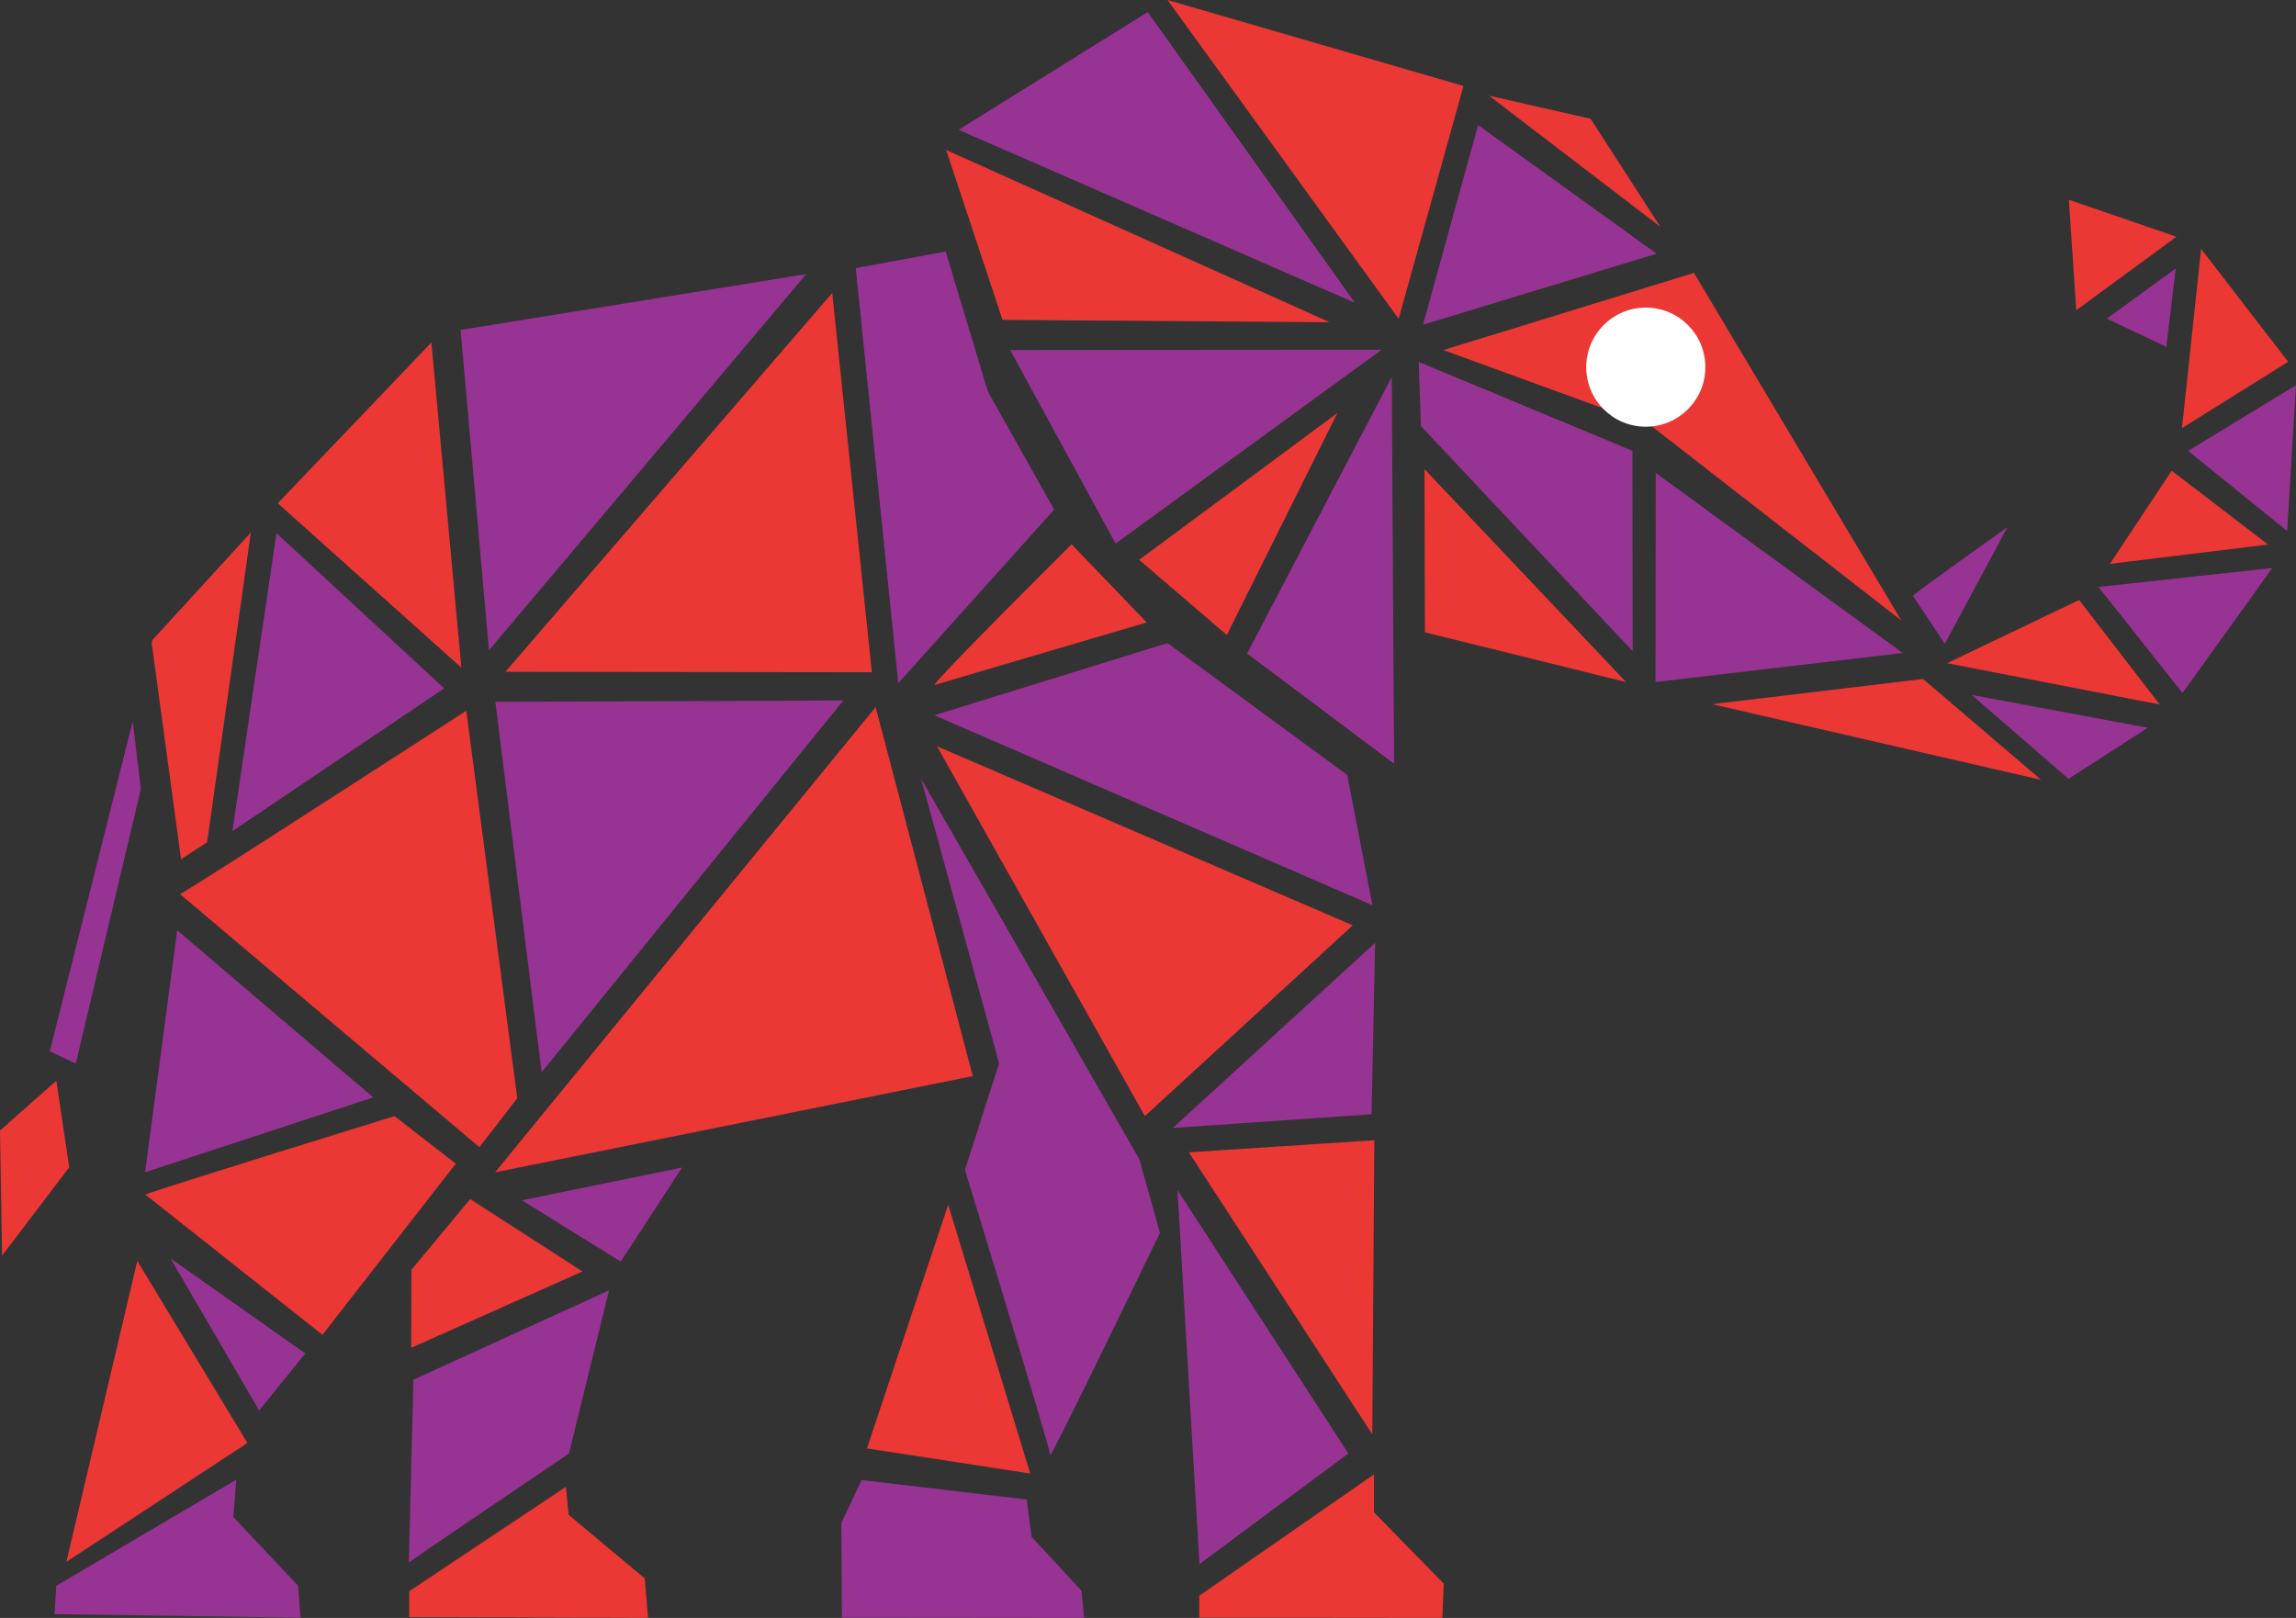 <?xml version="1.0" encoding="UTF-8"?>
<svg id="Layer_2" data-name="Layer 2" xmlns="http://www.w3.org/2000/svg" viewBox="0 0 506.84 357.21">
  <rect x="0" y="0" width="506.84" height="357.21" fill="#333333" stroke="none"/>
  <defs>
    <style>
      .cls-1 {
        fill: #eb3834;
      }

      .cls-2 {
        fill: #fff;
      }

      .cls-3 {
        fill: #973393;
      }
    </style>
  </defs>
  <g id="Layer_2-2" data-name="Layer 2">
    <polyline class="cls-1" points="33.66 141.28 55.38 117.57 45.72 185.95 39.96 189.7 33.48 141.92"/>
    <polygon class="cls-3" points="51.3 183.5 98.05 151.98 61.03 117.71 51.3 183.5"/>
    <polygon class="cls-1" points="61.32 111.1 101.85 147.41 95.23 75.62 61.32 111.1"/>
    <polygon class="cls-3" points="101.68 72.84 177.97 60.52 107.93 143.59 101.68 72.84"/>
    <polygon class="cls-1" points="183.71 64.68 111.56 148.32 192.46 148.42 183.71 64.68"/>
    <polygon class="cls-3" points="188.91 59.2 208.75 55.53 218.08 86.45 232.71 112.51 198.29 150.83 188.91 59.2"/>
    <polygon class="cls-1" points="308.75 70.39 323.06 18.98 257.73 0 308.75 70.39"/>
    <polygon class="cls-3" points="299.11 66.86 253.36 2.67 211.61 28.66 299.11 66.86"/>
    <polygon class="cls-1" points="293.52 71.14 208.86 33.11 221.31 70.63 293.52 71.14"/>
    <polygon class="cls-3" points="304.98 77.22 223 77.28 246.26 120.01 304.98 77.22"/>
    <polygon class="cls-1" points="295.22 91.19 251.47 123.6 270.82 140.19 295.22 91.19"/>
    <polygon class="cls-3" points="307.23 83.23 275.29 144.28 307.74 168.62 307.23 83.23"/>
    <polygon class="cls-1" points="314.46 103.58 314.55 139.6 358.96 150.59 314.46 103.58"/>
    <polygon class="cls-3" points="313.18 79.9 313.66 94.07 360.41 143.76 360.36 99.53 313.18 79.9"/>
    <polygon class="cls-3" points="314.14 71.69 365.69 56.01 326.29 27.61 314.14 71.69"/>
    <polygon class="cls-1" points="328.7 21.12 351.12 26.22 366.52 50.07 328.7 21.12"/>
    <polygon class="cls-1" points="318.62 77.28 373.94 60.25 419.71 136.98 364.5 94.02 318.62 77.28"/>
    <polygon class="cls-3" points="365.51 104.42 365.45 150.57 420.03 144.17 365.51 104.42"/>
    <path class="cls-3" d="m422.3,131.56c.34-.63,20.83-15.17,20.83-15.17l-13.81,25.76-7.03-10.6Z"/>
    <polygon class="cls-1" points="377.95 155.47 424.51 149.9 450.59 172.18 377.95 155.47"/>
    <path class="cls-1" d="m206.29,151.23c-.17-.81,30.26-31.06,30.26-31.06l16.58,17.25-46.85,13.81Z"/>
    <polygon class="cls-3" points="206.25 157.92 257.73 141.98 297.4 171.1 302.96 199.85 206.25 157.92"/>
    <polygon class="cls-1" points="206.84 164.76 298.62 204.29 252.73 246.42 206.84 164.76"/>
    <polygon class="cls-3" points="109.35 154.95 119.56 236.75 186.17 154.65 109.35 154.95"/>
    <path class="cls-1" d="m39.74,197.4c1.03-.25,63.19-40.48,63.19-40.48l11.26,85.56-8.37,10.79-66.09-55.88Z"/>
    <polygon class="cls-3" points="39.12 205.38 32.03 258.81 82.39 242.28 39.12 205.38"/>
    <polygon class="cls-3" points="29.3 159.24 31.09 174.19 16.73 234.82 10.99 232.1 29.3 159.24"/>
    <polygon class="cls-1" points="12.44 238.6 0 249.6 .46 277.21 15.28 257.73 12.44 238.6"/>
    <path class="cls-1" d="m32.09,263.73c2.98-1.24,54.99-17.31,54.99-17.31l13.54,10.49-29.44,37.79-39.09-30.96Z"/>
    <polygon class="cls-3" points="37.65 277.84 57.21 311.41 67.4 298.81 37.65 277.84"/>
    <polygon class="cls-1" points="30.31 278.38 14.65 344.83 54.62 318.58 30.31 278.38"/>
    <polygon class="cls-3" points="12.04 356.36 12.44 350.1 52.15 326.69 51.52 334.93 65.8 350.1 66.33 357.16 12.04 356.36"/>
    <polygon class="cls-1" points="90.34 357.03 143.06 357.2 142.33 348.48 125.53 334.45 124.91 328.27 90.34 351.31 90.34 357.03"/>
    <path class="cls-3" d="m90.25,344.98c.76-.71,35.35-24.07,35.35-24.07l8.84-36.02-43.18,19.72-1.01,40.37Z"/>
    <polygon class="cls-1" points="90.77 297.57 128.58 280.71 103.79 264.73 90.82 280.35 90.77 297.57"/>
    <polygon class="cls-3" points="115.22 265 150.56 257.77 137.03 278.54 115.22 265"/>
    <polygon class="cls-1" points="214.74 237.58 193.29 156.12 109.29 258.82 214.74 237.58"/>
    <path class="cls-3" d="m203.35,171.96l48.2,84.05,4.5,16.22s-24.31,50.27-24.22,49.02-18.82-62.96-18.82-62.96l7.54-23.53-17.2-62.8Z"/>
    <polygon class="cls-1" points="209.31 265.98 227.42 325.32 191.37 319.78 209.31 265.98"/>
    <path class="cls-3" d="m185.85,357.15c-.02-.47-.11-20.95-.11-20.95l4.45-9.43,36.46,4.29,1.08,8.26,11,11.86.58,6.03-53.45-.05Z"/>
    <polygon class="cls-3" points="264.78 345.32 297.65 320.9 259.93 262.74 264.78 345.32"/>
    <polygon class="cls-1" points="264.73 357.14 264.74 352.3 303.3 325.52 303.31 333.9 318.7 349.63 318.4 357.2 264.73 357.14"/>
    <polygon class="cls-1" points="302.93 316.66 303.38 251.74 262.44 254.41 302.93 316.66"/>
    <polygon class="cls-3" points="258.9 249.03 303.56 208.16 302.77 246 258.9 249.03"/>
    <circle class="cls-2" cx="363.31" cy="81.06" r="13.15"/>
    <g>
      <polygon class="cls-3" points="435.26 153.43 456.62 171.95 474.13 160.68 435.26 153.43"/>
      <polygon class="cls-1" points="429.81 146.42 458.97 132.47 476.75 155.54 429.81 146.42"/>
      <polygon class="cls-3" points="463.22 129.58 481.79 153 501.61 125.41 463.22 129.58"/>
      <polygon class="cls-1" points="465.76 124.49 500.67 120.22 479.4 103.92 465.76 124.49"/>
      <polygon class="cls-3" points="483.02 99.55 506.84 85.05 504.89 117.23 483.02 99.55"/>
      <polygon class="cls-1" points="481.67 94.52 485.89 54.95 505.11 79.87 481.67 94.52"/>
      <polygon class="cls-3" points="465.07 70.35 480.3 59.28 478.21 76.57 465.07 70.35"/>
      <polygon class="cls-1" points="458.33 68.49 456.7 44.1 480.45 52.27 458.33 68.49"/>
    </g>
  </g>
</svg>